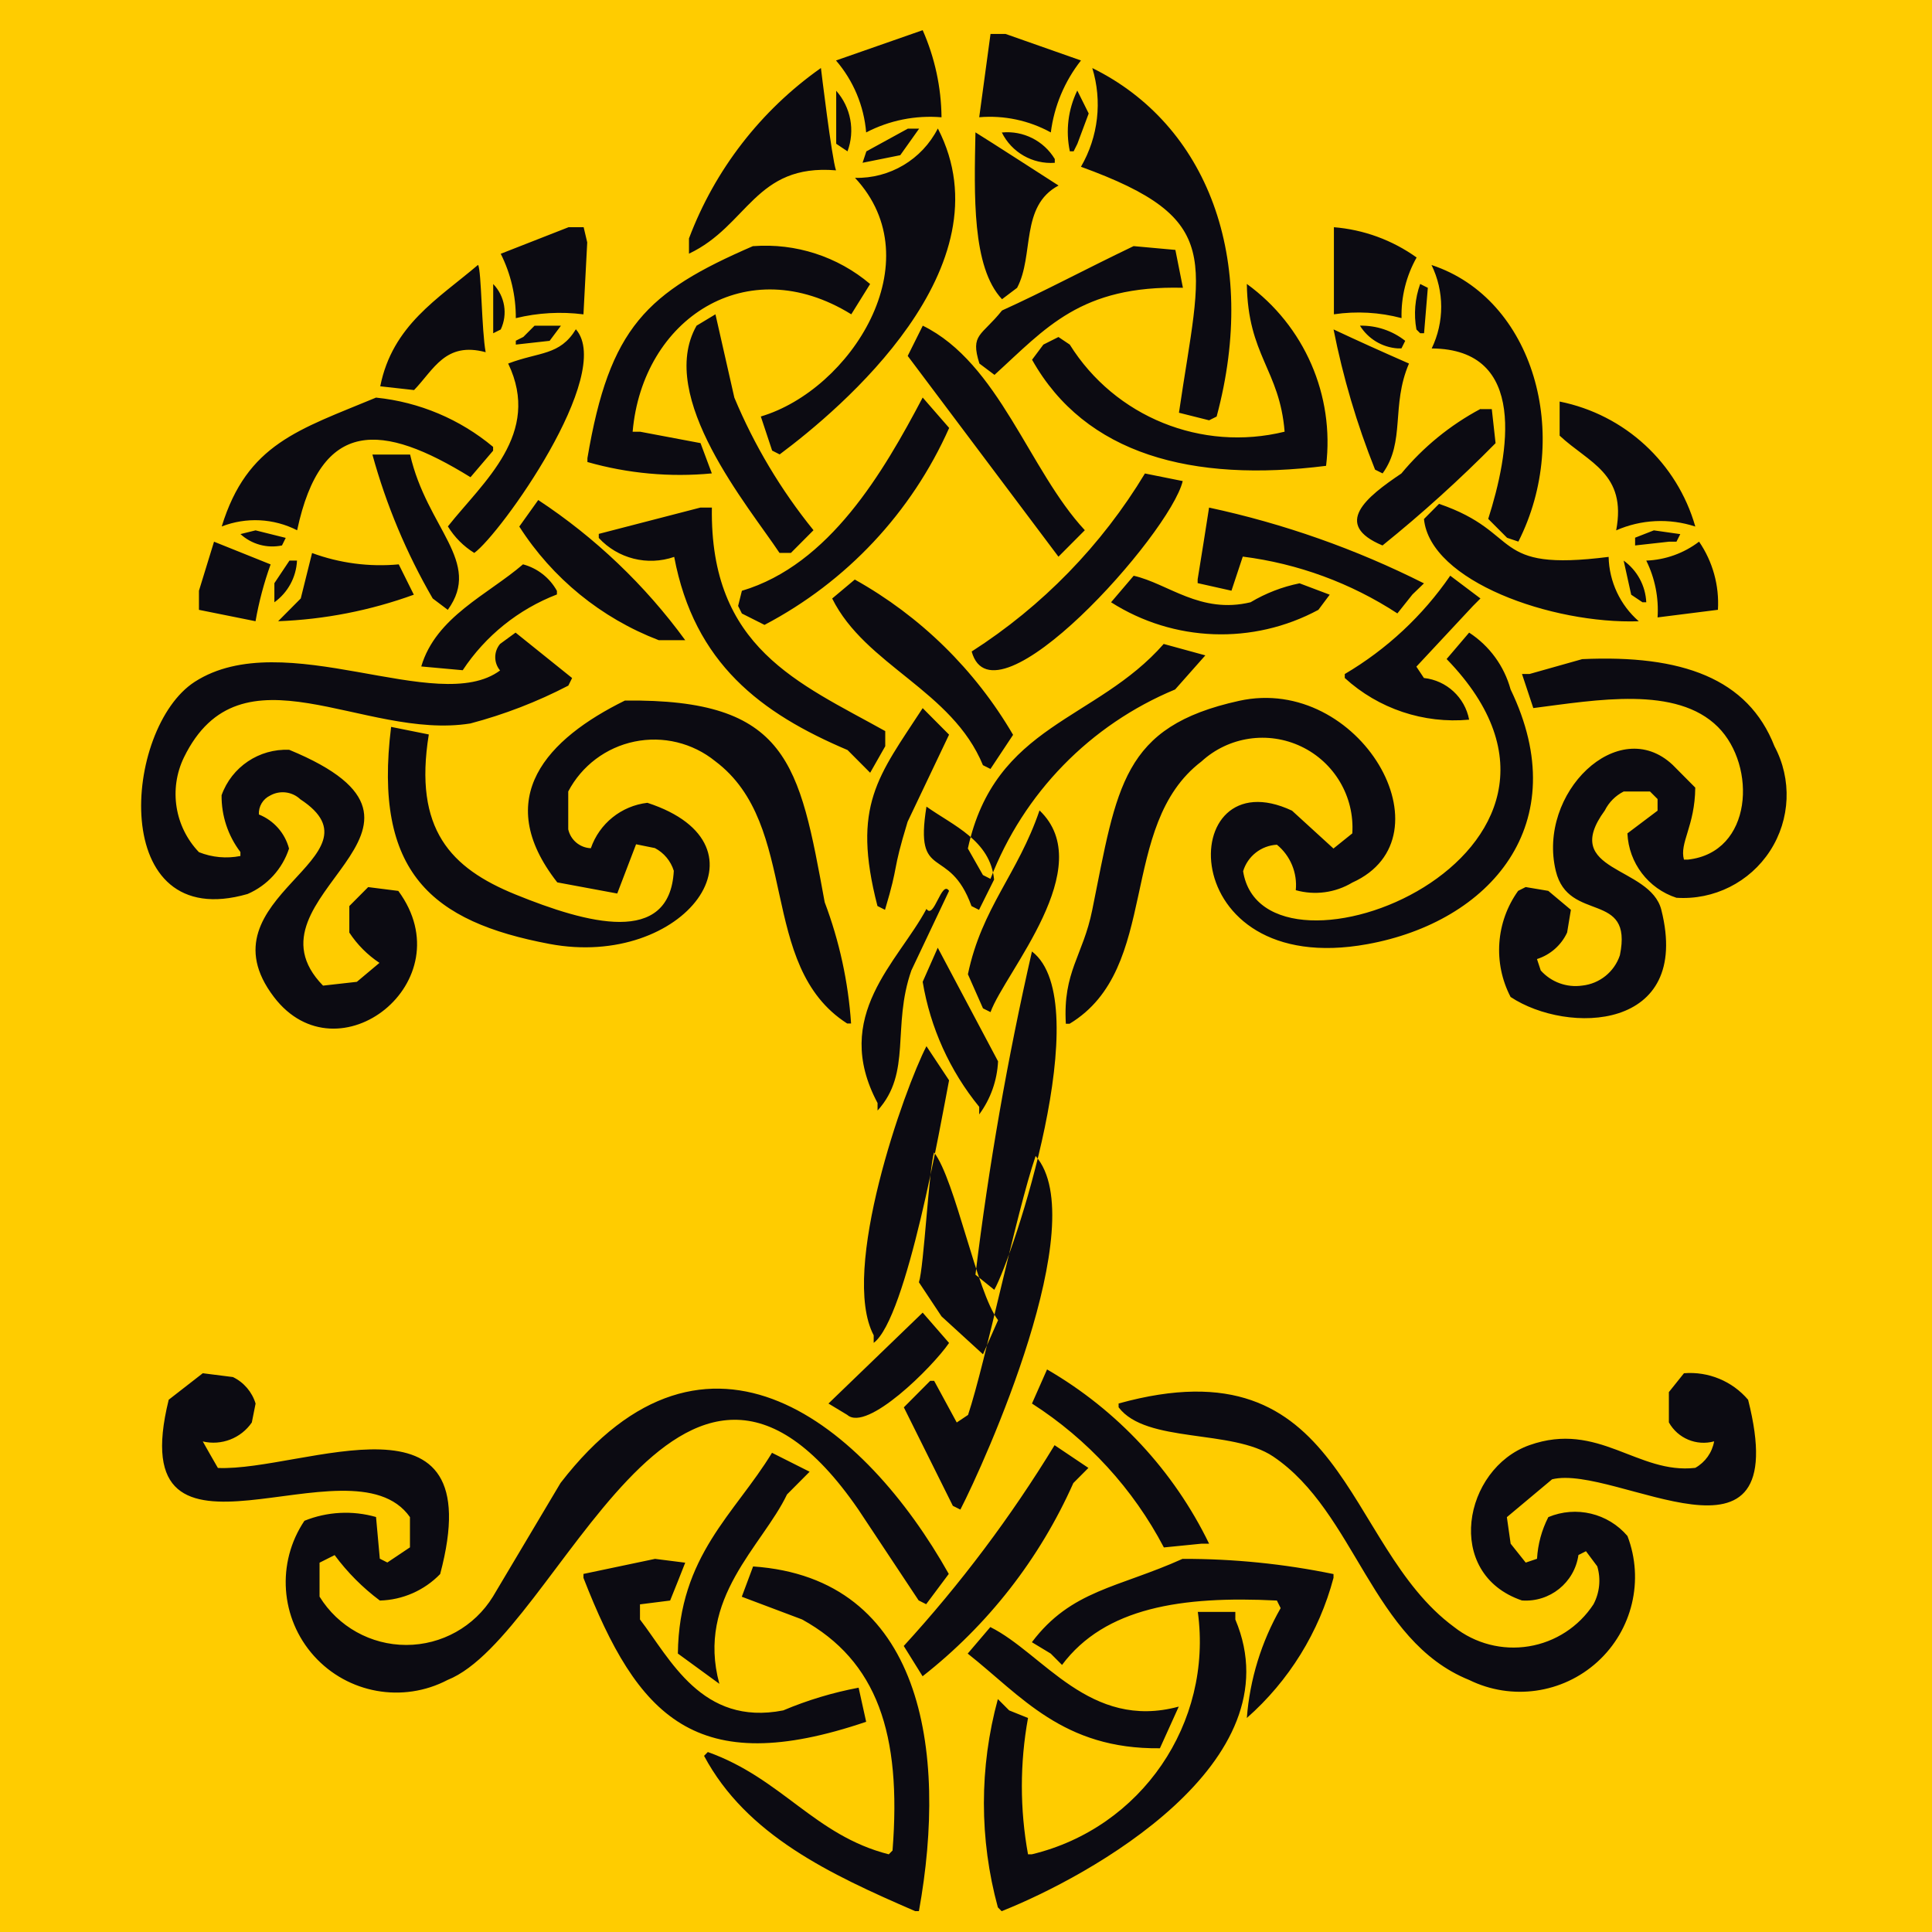 <?xml version="1.0" encoding="UTF-8"?>
<svg width="192px" height="192px" viewBox="0 0 192 192" version="1.1" xmlns="http://www.w3.org/2000/svg" xmlns:xlink="http://www.w3.org/1999/xlink">
    <!-- Generator: Sketch 41 (35326) - http://www.bohemiancoding.com/sketch -->
    <title>logo</title>
    <desc>Created with Sketch.</desc>
    <defs></defs>
    <g id="Page-1" stroke="none" stroke-width="1" fill="none" fill-rule="evenodd">
        <g id="Desktop-HD" transform="translate(-188, -261)">
            <g id="logo" transform="translate(188, 261)">
                <g>
                    <rect id="Rectangle-8" fill="#FFCC00" x="0" y="0" width="192" height="192"></rect>
                    <path d="M91.695,3 C92.9,5.729 93.537,8.674 93.568,11.656 C90.979,11.438 88.381,11.96 86.078,13.161 C85.859,10.522 84.81,8.019 83.081,6.01 L91.695,3 Z M97.313,11.656 L98.437,3.374 L99.935,3.374 L107.425,6.01 C105.796,8.079 104.761,10.55 104.429,13.161 C102.259,11.966 99.783,11.441 97.313,11.651 L97.313,11.656 Z M81.583,6.762 C81.583,6.762 82.664,15.768 83.081,16.928 C75.024,16.257 74.347,22.435 68.47,25.21 L68.47,23.696 C71.043,16.866 75.611,10.965 81.583,6.758 L81.583,6.762 Z M108.549,6.762 C119.929,12.36 125.134,25.661 120.908,41.396 L120.159,41.769 L117.163,41.017 C119.405,25.68 121.787,21.793 107.425,16.573 C109.151,13.6 109.558,10.043 108.549,6.758 L108.549,6.762 Z M83.101,9.02 C84.56,10.666 84.991,12.98 84.224,15.04 L83.101,14.287 L83.101,9.015 L83.101,9.02 Z M107.07,9.02 L108.194,11.277 L107.07,14.287 L106.696,15.04 L106.321,15.04 C105.888,13.006 106.145,10.887 107.051,9.015 L107.07,9.02 Z M90.216,12.787 L91.34,12.787 L89.467,15.423 L85.722,16.176 L86.097,15.044 L90.216,12.787 Z M93.213,12.787 C100.3,26.566 83.523,40.653 77.483,45.158 L76.734,44.779 L75.61,41.391 C84.531,38.74 92.718,25.991 84.973,17.676 C88.427,17.756 91.623,15.854 93.193,12.782 L93.213,12.787 Z M96.958,13.166 C97.875,13.717 105.197,18.438 105.197,18.438 C101.356,20.48 102.797,25.363 101.078,28.603 L99.58,29.735 C96.579,26.547 96.819,19.358 96.939,13.156 L96.958,13.166 Z M99.58,13.166 C101.69,12.964 103.729,13.989 104.823,15.802 L104.823,16.18 C102.614,16.339 100.529,15.142 99.556,13.156 L99.58,13.166 Z M56.505,22.579 L58.003,22.579 L58.358,24.089 L57.983,31.24 C55.738,30.954 53.46,31.082 51.261,31.618 C51.272,29.398 50.759,27.206 49.763,25.22 L56.505,22.579 Z M132.542,22.579 C135.512,22.816 138.361,23.856 140.782,25.589 C139.747,27.425 139.229,29.507 139.284,31.613 C137.092,31.032 134.805,30.904 132.562,31.235 L132.562,22.569 L132.542,22.579 Z M74.861,24.462 C79.076,24.143 83.248,25.495 86.471,28.225 L84.599,31.235 C74.194,24.803 63.846,31.714 62.871,42.905 L63.62,42.905 L69.618,44.036 C69.986,45.043 70.36,46.046 70.741,47.046 C66.585,47.442 62.392,47.058 58.377,45.915 L58.377,45.532 C60.571,32.534 64.245,29.04 74.842,24.453 L74.861,24.462 Z M112.688,24.462 L116.808,24.836 C117.057,26.092 117.312,27.348 117.557,28.599 C107.373,28.345 103.935,32.62 98.831,37.255 L97.332,36.128 C96.401,33.171 97.544,33.415 99.58,30.856 C103.699,28.992 107.906,26.734 112.669,24.453 L112.688,24.462 Z M47.516,26.341 C47.842,26.859 47.866,32.893 48.265,35.002 C44.26,33.919 43.108,36.742 41.149,38.764 L37.788,38.39 C39.003,32.313 43.545,29.696 47.497,26.332 L47.516,26.341 Z M142.28,26.341 C152.445,29.696 156.233,43.289 150.894,53.823 L149.771,53.445 L147.898,51.566 C149.958,45.105 151.902,34.69 142.28,34.628 C143.546,32.005 143.539,28.948 142.261,26.332 L142.28,26.341 Z M49.014,28.225 C50.18,29.43 50.479,31.229 49.763,32.744 L49.014,33.118 L49.014,28.215 L49.014,28.225 Z M123.919,28.225 C129.632,32.376 132.642,39.292 131.784,46.294 C118.464,47.976 107.853,45.168 102.566,35.75 L103.69,34.245 L105.188,33.492 L106.311,34.245 C110.804,41.436 119.42,44.929 127.664,42.901 C127.165,36.723 124.01,35.352 123.909,28.215 L123.919,28.225 Z M141.147,28.225 L141.896,28.603 L141.521,33.118 L141.137,33.118 L140.763,32.744 C140.486,31.228 140.615,29.666 141.137,28.215 L141.147,28.225 Z M71.101,31.235 C71.726,33.995 72.351,36.756 72.979,39.517 C74.959,44.26 77.608,48.696 80.844,52.692 L78.597,54.95 L77.468,54.95 C74.458,50.406 65.195,39.45 69.224,32.366 L71.101,31.235 Z M53.124,32.366 L55.746,32.366 L54.622,33.871 L51.261,34.245 L51.261,33.861 L52.01,33.483 L53.124,32.366 Z M91.705,32.366 C99.277,36.08 102.268,46.744 107.809,52.692 L105.188,55.324 L90.207,35.371 L91.705,32.366 Z M135.155,32.366 C136.782,32.331 138.371,32.863 139.649,33.871 L139.274,34.623 L138.9,34.623 C137.355,34.516 135.957,33.672 135.145,32.356 L135.155,32.366 Z M57.244,32.74 C61.085,37.207 49.729,53.081 47.132,54.95 C46.064,54.288 45.166,53.385 44.51,52.314 C48.039,47.861 53.854,43.126 50.503,36.128 C53.624,34.94 55.621,35.361 57.234,32.716 L57.244,32.74 Z M132.533,32.74 C134.895,33.847 137.013,34.805 140.023,36.128 C138.218,40.327 139.692,43.878 137.402,47.046 L136.653,46.673 C134.847,42.158 133.465,37.485 132.523,32.716 L132.533,32.74 Z M37.394,39.517 C41.667,39.955 45.71,41.659 49.004,44.41 L49.004,44.789 L46.757,47.425 C37.97,41.99 31.916,41.506 29.529,52.697 C27.2,51.508 24.472,51.371 22.034,52.319 C24.564,44.099 29.688,42.709 37.385,39.507 L37.394,39.517 Z M91.705,39.517 L94.327,42.527 C90.592,50.928 84.126,57.825 75.975,62.101 L73.728,60.97 L73.353,60.217 L73.728,58.712 C82.438,56.119 87.782,46.927 91.695,39.507 L91.705,39.517 Z M154.995,39.905 C161.464,41.201 166.667,45.994 168.478,52.328 C165.899,51.48 163.097,51.615 160.613,52.707 C161.688,47.046 157.88,45.997 154.995,43.294 L154.995,39.905 L154.995,39.905 Z M147.13,40.657 L148.253,40.657 L148.628,44.041 C145.08,47.641 141.328,51.035 137.392,54.207 C132.365,52.108 135.808,49.38 139.265,47.056 C141.443,44.426 144.115,42.246 147.13,40.638 L147.13,40.657 Z M37.01,45.172 L40.755,45.172 C42.431,52.52 47.958,55.827 44.501,60.605 L43.002,59.474 C40.399,54.985 38.385,50.18 37.01,45.177 L37.01,45.172 Z M113.792,47.056 L117.537,47.808 C116.27,53.081 98.749,72.664 96.564,64.746 C103.592,60.24 109.486,54.181 113.792,47.037 L113.792,47.056 Z M53.489,49.692 C59.153,53.426 64.1,58.143 68.096,63.62 L65.464,63.62 C59.755,61.431 54.898,57.474 51.607,52.328 L53.489,49.692 Z M143.01,50.071 C151.408,52.946 147.932,56.857 159.863,55.343 C159.918,57.801 161.005,60.123 162.86,61.741 C154.217,62.034 142.126,57.758 141.512,51.58 L143.01,50.071 Z M69.598,50.444 L70.746,50.444 C70.53,64.406 79.389,67.867 87.974,72.655 L87.974,74.16 L86.476,76.796 L84.229,74.538 C75.624,70.886 69.003,65.935 67.001,55.343 C64.35,56.261 61.405,55.521 59.506,53.459 L59.506,53.057 L69.598,50.444 Z M120.159,50.444 C127.569,52.036 134.745,54.566 141.512,57.974 L140.369,59.076 L138.871,60.96 C134.244,57.94 128.99,56.009 123.506,55.314 L122.382,58.703 L119.021,57.95 L119.021,57.576 C119.41,55.194 119.789,52.807 120.159,50.425 L120.159,50.444 Z M25.4,52.707 L28.396,53.454 L28.022,54.207 C26.544,54.515 25.009,54.094 23.897,53.076 L25.4,52.707 Z M164.358,52.707 L166.984,53.081 L166.605,53.833 L165.856,53.833 L162.495,54.207 L162.495,53.435 L164.358,52.707 Z M21.27,53.833 L26.893,56.09 C26.231,57.926 25.73,59.815 25.395,61.736 L19.772,60.605 L19.772,58.707 L21.27,53.833 Z M164.727,61.358 C164.857,59.41 164.469,57.463 163.604,55.712 C165.506,55.64 167.339,54.982 168.852,53.828 C170.212,55.816 170.871,58.198 170.725,60.601 L164.727,61.358 Z M31.013,54.959 C33.764,55.972 36.707,56.357 39.627,56.086 L41.125,59.1 C36.796,60.674 32.247,61.564 27.642,61.736 L29.889,59.474 L31.013,54.959 Z M28.766,55.712 L29.515,55.712 C29.438,57.362 28.611,58.887 27.268,59.853 L27.268,57.955 L28.766,55.712 Z M161.357,55.712 C162.699,56.678 163.527,58.203 163.604,59.853 L163.229,59.853 L162.106,59.1 L161.357,55.712 Z M51.986,56.086 C53.419,56.472 54.632,57.424 55.347,58.722 L55.347,59.076 C51.518,60.553 48.245,63.185 45.984,66.606 L41.864,66.232 C43.319,61.296 48.515,59.076 51.991,56.071 L51.986,56.086 Z M112.664,57.217 C116.087,57.993 119.285,61.051 124.279,59.853 C125.783,58.954 127.429,58.317 129.148,57.969 L132.144,59.1 L131.02,60.605 C124.524,64.104 116.639,63.816 110.417,59.853 L112.664,57.217 Z M144.129,57.217 L147.125,59.474 L146.376,60.227 L140.758,66.251 L141.507,67.378 C143.755,67.621 145.579,69.302 146.001,71.519 C141.481,71.941 136.992,70.437 133.642,67.378 L133.642,66.985 C137.814,64.527 141.395,61.186 144.133,57.198 L144.129,57.217 Z M84.949,57.595 C91.48,61.244 96.912,66.573 100.679,73.028 L98.432,76.417 L97.683,76.043 C94.624,68.595 86.01,66.141 82.702,59.479 L84.949,57.595 Z M51.237,62.868 L56.855,67.382 L56.481,68.135 C53.384,69.745 50.118,71.006 46.743,71.897 C36.098,73.604 23.921,63.702 18.274,75.281 C16.761,78.422 17.358,82.171 19.772,84.689 C21.08,85.211 22.511,85.342 23.892,85.068 L23.892,84.675 C22.659,83.052 22,81.066 22.02,79.029 C23.026,76.215 25.751,74.385 28.742,74.514 C47.742,82.351 23.393,89.022 32.103,97.951 L35.464,97.573 L37.711,95.689 C36.519,94.898 35.5,93.874 34.715,92.679 L34.715,90.043 L36.588,88.159 L39.584,88.538 C46.196,97.525 33.577,107.417 27.224,99.082 C19.633,89.123 38.671,85.212 29.846,79.432 C29.037,78.665 27.823,78.514 26.85,79.058 C26.128,79.4 25.684,80.144 25.726,80.941 C27.207,81.533 28.318,82.79 28.723,84.33 C28.063,86.356 26.562,88 24.603,88.845 C10.707,92.852 12.21,72.367 19.355,67.756 C28.238,62.043 43.487,71.236 49.696,66.63 C49.057,65.867 49.057,64.757 49.696,63.994 L51.237,62.868 Z M146.001,62.868 C148.021,64.183 149.487,66.192 150.121,68.514 C156.589,81.886 148.08,91.615 135.889,93.829 C116.438,97.367 116.779,75.104 128.399,80.563 L132.518,84.325 L134.391,82.82 C134.625,79.179 132.617,75.763 129.319,74.189 C126.022,72.616 122.097,73.202 119.405,75.669 C111.007,82.063 115.401,96.235 106.297,101.738 L105.922,101.738 C105.62,96.547 107.627,94.994 108.544,90.441 C111.027,78.162 111.487,72.204 123.155,69.645 C135.121,67.018 144.436,83.184 134.391,87.709 C132.703,88.723 130.67,88.997 128.773,88.466 C128.943,86.742 128.241,85.047 126.901,83.947 C125.335,84.03 123.991,85.084 123.539,86.583 C125.571,99.461 162.658,84.972 143.764,65.494 L146.001,62.868 Z M115.66,63.999 L119.785,65.13 L116.784,68.518 C108.343,72.02 101.711,78.823 98.432,87.34 L97.683,86.961 L96.185,84.325 C98.879,71.94 108.933,71.672 115.665,63.975 L115.66,63.999 Z M157.237,65.504 C167.143,65.053 173.711,67.421 176.343,74.16 C178.1,77.444 177.935,81.423 175.911,84.551 C173.887,87.68 170.323,89.466 166.6,89.219 C163.8,88.307 161.86,85.757 161.731,82.82 L164.727,80.563 L164.727,79.408 L163.978,78.66 L161.357,78.66 C160.546,79.071 159.89,79.731 159.484,80.544 C154.975,86.702 163.993,86.003 165.102,90.422 C168.146,102.524 155.753,102.811 150.121,99.078 C148.363,95.702 148.652,91.627 150.87,88.533 L151.619,88.155 L153.866,88.533 L156.113,90.417 L155.739,92.674 C155.155,93.934 154.068,94.89 152.743,95.31 L153.117,96.442 C154.15,97.602 155.698,98.168 157.237,97.947 C158.97,97.762 160.434,96.583 160.982,94.932 C162.322,88.447 155.883,91.773 154.615,86.559 C152.738,78.828 160.829,70.934 166.23,76.014 L168.473,78.272 C168.439,82.106 166.883,83.75 167.349,85.428 L167.738,85.428 C174.215,84.718 174.59,76.115 170.734,72.252 C166.605,68.121 158.668,69.563 152.378,70.368 L151.254,66.98 L152.003,66.98 L157.237,65.504 Z M62.103,69.621 C78.357,69.434 79.422,75.851 81.958,89.664 C83.417,93.531 84.301,97.591 84.579,101.714 L84.19,101.714 C75.207,95.962 79.586,82.025 71.077,75.645 C68.833,73.829 65.89,73.113 63.06,73.697 C60.23,74.28 57.811,76.1 56.471,78.655 L56.471,82.418 C56.706,83.481 57.628,84.252 58.718,84.296 C59.566,81.839 61.75,80.084 64.336,79.782 C77.247,83.99 68,96.336 54.598,93.805 C42.935,91.601 37.068,86.741 38.868,72.238 L42.614,72.99 C41.087,82.422 44.793,86.276 51.228,88.893 C58.31,91.769 66.564,94.074 66.962,86.54 C66.661,85.568 65.986,84.756 65.085,84.282 L63.212,83.903 L61.34,88.797 L55.381,87.69 C48.779,79.264 54.421,73.402 62.103,69.621 Z M91.695,70.373 L94.317,73.009 L90.197,81.665 C88.579,86.971 89.41,85.543 87.95,90.417 L87.201,90.038 C84.608,80.016 87.292,77.136 91.695,70.373 Z M92.07,80.16 C94.73,82.049 98.413,83.515 98.792,87.412 L97.294,90.422 L96.545,90.043 C94.312,83.875 90.845,87.757 92.07,80.165 L92.07,80.16 Z M103.306,80.539 C109.216,86.166 99.872,96.619 98.437,100.583 L97.688,100.209 L96.19,96.82 C97.573,90.192 101.15,86.875 103.306,80.539 L103.306,80.539 Z M92.07,90.321 C92.819,91.452 93.568,87.407 94.317,88.533 L90.572,96.437 C88.608,102.035 90.644,106.588 87.211,110.365 L87.211,109.617 C82.582,100.932 89.266,95.603 92.07,90.326 L92.07,90.321 Z M93.193,94.184 L99.186,105.476 C99.094,107.379 98.443,109.213 97.313,110.748 L97.313,109.996 C94.39,106.413 92.454,102.131 91.695,97.573 L93.193,94.184 Z M102.557,94.558 C109.116,99.586 100.636,124.973 98.811,128.18 L96.939,126.675 C98.255,115.875 100.13,105.15 102.557,94.544 L102.557,94.558 Z M92.07,103.971 L94.317,107.36 C93.486,111.673 90.116,131.012 86.827,133.452 L86.827,132.7 C83.437,126.291 89.88,108.194 92.07,103.971 L92.07,103.971 Z M92.819,114.515 C94.941,117.276 97.064,128.415 99.186,131.199 L97.688,134.588 L93.568,130.821 L91.321,127.432 C91.82,125.922 92.32,116.02 92.833,114.511 L92.819,114.515 Z M102.931,114.894 C108.645,121.47 97.803,145.449 95.441,150.021 L94.692,149.647 L89.823,139.86 L92.444,137.224 L92.833,137.224 L95.08,141.365 L96.204,140.613 C97.933,135.427 100.996,120.492 102.917,114.889 L102.931,114.894 Z M91.695,130.447 L94.317,133.462 C92.641,135.896 86.154,142.338 84.205,140.613 L82.332,139.481 L91.695,130.447 Z M104.055,136.093 C111.031,140.135 116.639,146.165 120.159,153.409 L119.41,153.409 L115.665,153.783 C112.613,147.961 108.095,143.033 102.557,139.481 L104.055,136.093 Z M20.152,136.471 L23.148,136.85 C24.235,137.376 25.051,138.332 25.4,139.486 L25.025,141.365 C23.946,142.937 22.01,143.685 20.152,143.249 C20.632,144.126 21.155,145.003 21.655,145.885 C30.134,146.239 48.889,137.114 43.742,156.429 C42.167,158.056 40.015,159.001 37.75,159.06 C36.039,157.782 34.525,156.261 33.255,154.545 L31.757,155.298 L31.757,158.672 C33.599,161.657 36.859,163.474 40.371,163.474 C43.883,163.474 47.144,161.657 48.985,158.672 L55.707,147.375 C70.338,128.419 86.034,141.72 94.288,156.415 L92.041,159.424 L91.292,159.046 L85.3,150.011 C67.457,124.072 55.554,162.549 44.486,166.949 C40.035,169.282 34.565,168.302 31.205,164.568 C27.846,160.834 27.454,155.301 30.254,151.133 C32.518,150.22 35.023,150.088 37.37,150.759 L37.745,154.9 L38.494,155.279 L40.741,153.774 L40.741,150.769 C34.869,142.4 11.955,158.571 16.767,139.103 L20.152,136.471 Z M167.354,136.471 C169.779,136.275 172.151,137.256 173.726,139.108 C178.465,157.848 160.565,145.458 154.246,147.011 L149.751,150.773 L150.126,153.409 L151.624,155.288 L152.748,154.91 C152.829,153.466 153.212,152.056 153.871,150.769 C156.623,149.619 159.804,150.379 161.736,152.647 C163.411,157.031 162.229,161.991 158.755,165.15 C155.28,168.31 150.223,169.026 146.006,166.954 C136.297,163.038 134.732,150.275 126.531,144.749 C122.445,141.993 113.898,143.479 111.166,139.855 L111.166,139.477 C133.805,133.212 133.373,153.51 144.503,161.687 C146.598,163.342 149.294,164.04 151.931,163.61 C154.568,163.181 156.902,161.663 158.361,159.429 C158.974,158.271 159.109,156.918 158.735,155.662 L157.612,154.157 L156.863,154.536 C156.471,157.281 154.015,159.255 151.245,159.051 C143.442,156.395 145.435,145.942 151.994,143.618 C158.846,141.188 162.749,146.536 168.473,145.875 C169.462,145.321 170.151,144.354 170.35,143.239 C168.595,143.722 166.736,142.944 165.851,141.355 L165.851,138.345 C166.355,137.718 166.859,137.095 167.354,136.467 L167.354,136.471 Z M104.804,143.622 L108.165,145.88 L106.667,147.385 C103.32,154.911 98.176,161.503 91.686,166.585 L89.813,163.575 C95.445,157.422 100.465,150.739 104.804,143.618 L104.804,143.622 Z M76.714,144.375 L80.46,146.258 L78.213,148.516 C75.768,153.635 69.166,158.821 71.49,167.337 L67.366,164.328 C67.476,154.588 73.041,150.428 76.714,144.389 L76.714,144.375 Z M65.099,154.919 L68.096,155.298 C67.615,156.554 67.097,157.804 66.597,159.06 L63.601,159.439 L63.601,160.944 C66.583,164.812 69.733,171.57 77.838,169.978 C80.247,168.961 82.758,168.204 85.328,167.721 L86.078,171.109 C69.128,176.861 63.366,170.63 57.983,156.808 L57.983,156.415 L65.099,154.919 Z M117.537,154.919 C122.571,154.906 127.593,155.412 132.523,156.429 L132.523,156.803 C131.095,162.194 128.097,167.041 123.909,170.731 C124.206,166.888 125.354,163.159 127.27,159.813 L126.896,159.06 C117.413,158.581 109.797,159.765 105.543,165.459 L104.42,164.332 L102.547,163.201 C106.46,158.006 111.108,157.809 117.537,154.91 L117.537,154.919 Z M74.842,155.672 C91.647,156.827 94.226,173.885 91.321,189.926 L90.946,189.926 C82.5,186.269 74.179,182.382 69.968,174.493 C70.093,174.364 70.223,174.239 70.343,174.115 C77.708,176.741 80.949,182.401 88.325,184.28 L88.699,183.902 C89.616,172.293 87.167,165.056 79.711,160.939 L73.718,158.682 L74.842,155.672 Z M119.016,160.191 L122.766,160.191 L122.766,160.944 C128.797,175.188 108.218,186.495 99.541,189.931 L99.167,189.552 C97.316,182.776 97.316,175.628 99.167,168.852 L100.29,169.978 L102.163,170.731 C101.347,175.211 101.347,179.801 102.163,184.28 L102.537,184.28 C113.422,181.668 120.554,171.249 119.036,160.177 L119.016,160.191 Z M98.418,161.696 C103.675,164.313 108.285,171.996 117.144,169.6 C116.524,170.98 115.895,172.36 115.271,173.741 C105.625,173.851 101.491,168.531 96.17,164.332 L98.418,161.696 Z" id="Shape" fill="#0C0B12"></path>
                </g>
            </g>
        </g>
    </g>
</svg>